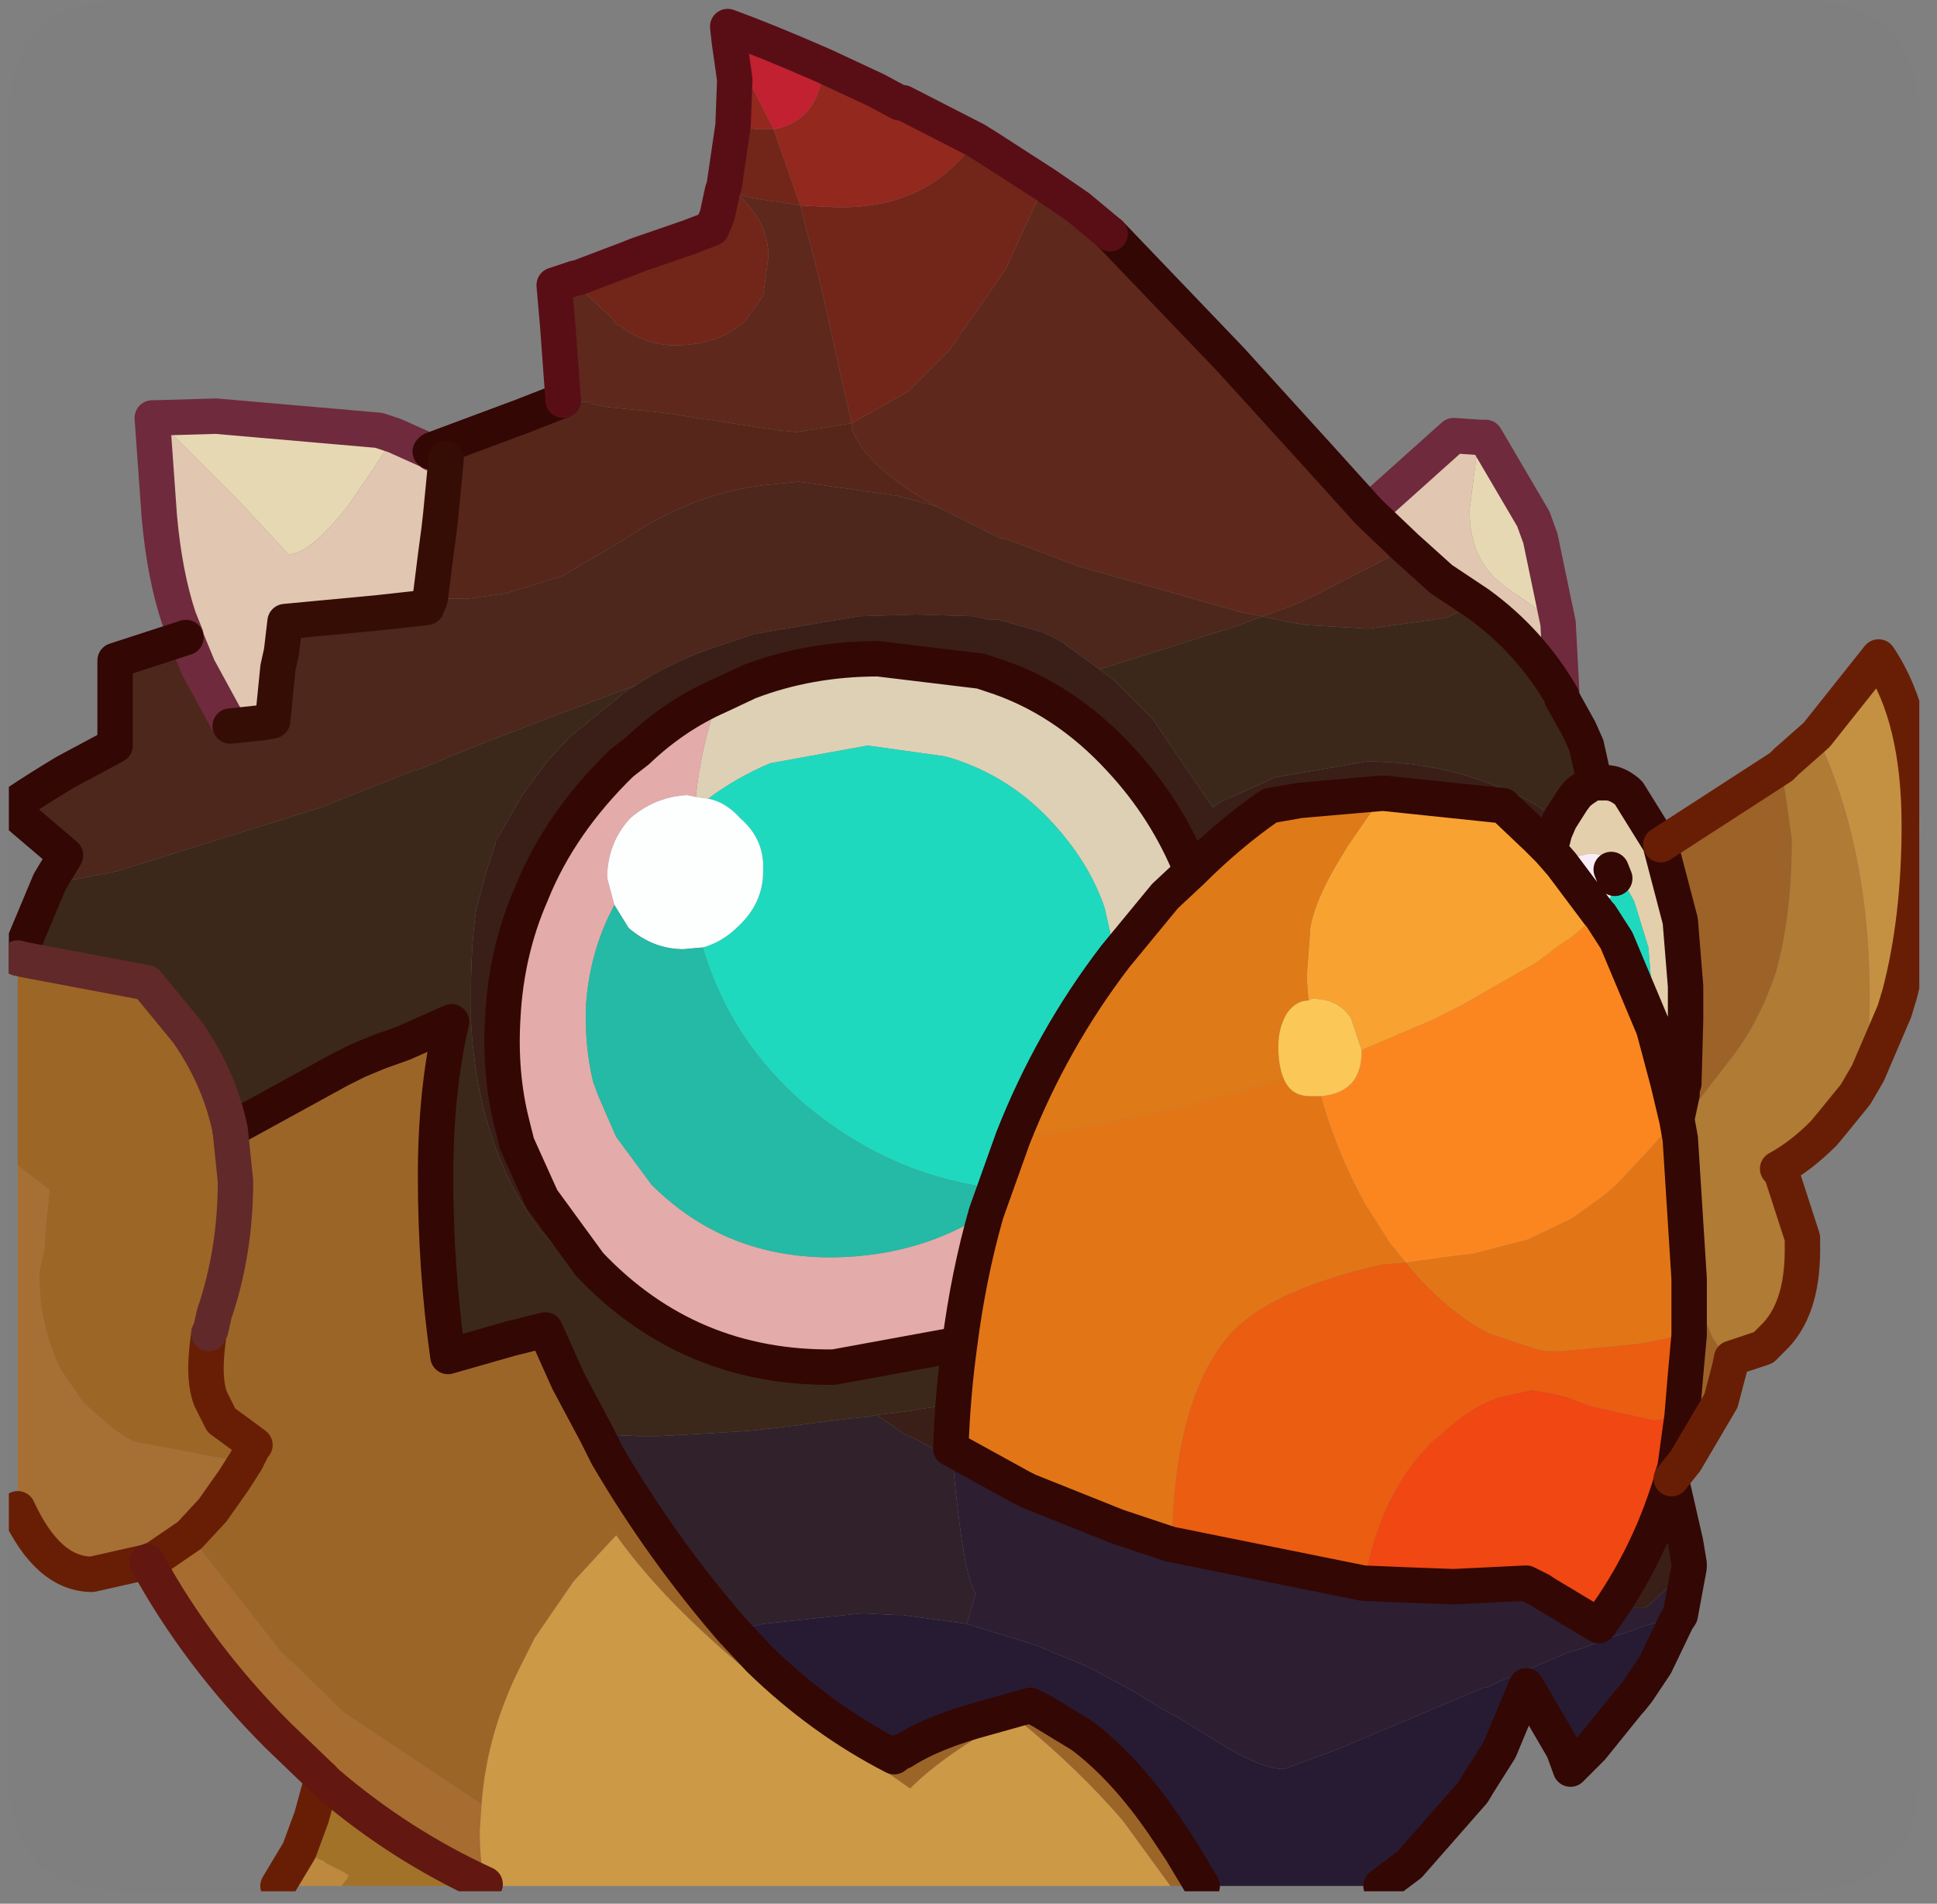 <?xml version="1.0" encoding="UTF-8" standalone="no"?>
<svg xmlns:ffdec="https://www.free-decompiler.com/flash" xmlns:xlink="http://www.w3.org/1999/xlink" ffdec:objectType="frame" height="53.75px" width="54.7px" xmlns="http://www.w3.org/2000/svg">
  <rect width="100%" height="100%" fill="#808080" stroke="none"/>
  <g transform="matrix(1.0, 0.0, 0.0, 1.0, 0.25, 0.0)">
    <clipPath id="clipPath0" transform="matrix(1.0, 0.0, 0.0, 1.0, 0.0, 0.0)">
      <path d="M50.5 0.0 Q53.95 0.0 53.95 3.3 L53.95 50.15 Q53.95 53.4 50.5 53.4 L3.3 53.4 Q0.0 53.4 0.0 50.15 L0.0 3.3 Q0.0 0.0 3.3 0.0 L50.5 0.0" fill="#000000" fill-rule="evenodd" stroke="none"/>
    </clipPath>
    <g clip-path="url(#clipPath0)">
      <use ffdec:characterId="2" height="53.5" transform="matrix(1.0, 0.0, 0.0, 1.0, -0.25, 0.25)" width="54.7" xlink:href="#shape1"/>
    </g>
    <use ffdec:characterId="3" height="53.4" transform="matrix(1.0, 0.0, 0.0, 1.0, 0.0, 0.0)" width="53.95" xlink:href="#shape2"/>
  </g>
  <defs>
    <g id="shape1" transform="matrix(1.0, 0.0, 0.0, 1.0, 0.25, -0.25)">
      <path d="M41.55 12.35 L41.7 12.35 43.05 14.65 43.25 15.2 43.75 17.6 42.3 16.6 42.05 16.4 Q41.25 15.7 41.25 14.4 L41.5 12.45 41.55 12.35 M4.15 11.8 L5.85 11.75 10.45 12.15 10.9 12.3 10.35 13.15 9.6 14.25 Q8.5 15.65 7.9 15.65 L6.5 14.15 4.15 11.8" fill="#e8d9b5" fill-rule="evenodd" stroke="none"/>
      <path d="M41.55 12.35 L41.5 12.45 41.25 14.4 Q41.25 15.7 42.05 16.4 L42.3 16.6 43.75 17.6 43.85 19.5 43.85 19.65 Q42.95 18.1 41.5 17.05 L40.45 16.35 39.45 15.45 38.4 14.45 40.8 12.3 41.55 12.35 M5.0 18.0 L5.0 17.95 4.8 17.45 Q4.4 16.25 4.25 14.6 L4.05 11.8 4.15 11.8 6.5 14.15 7.9 15.65 Q8.5 15.65 9.6 14.25 L10.35 13.15 10.9 12.3 11.9 12.75 11.95 12.8 12.35 12.95 12.2 14.5 12.15 14.95 12.05 15.7 11.9 16.9 11.8 17.15 10.45 17.3 7.8 17.55 7.7 18.4 7.6 18.85 7.45 20.35 7.2 20.4 6.25 20.5 5.35 18.85 5.0 18.0" fill="#e2c7b2" fill-rule="evenodd" stroke="none"/>
      <path d="M1.6 24.15 L0.25 23.0 0.25 22.65 Q0.85 22.25 1.6 21.8 L3.0 21.05 3.0 18.65 5.0 18.0 5.35 18.85 6.25 20.5 7.2 20.4 7.45 20.35 7.6 18.85 7.7 18.4 7.8 17.55 10.45 17.3 11.8 17.15 11.9 16.9 12.2 16.9 13.0 16.9 14.05 16.75 14.7 16.55 15.5 16.3 15.65 16.25 17.35 15.25 Q19.25 13.95 21.3 13.7 L22.3 13.6 25.1 14.0 26.2 14.3 28.0 15.2 28.1 15.2 28.25 15.25 29.85 15.85 30.25 16.0 34.85 17.3 34.9 17.3 35.4 17.4 36.25 17.1 36.8 16.85 38.75 15.85 39.45 15.45 40.45 16.35 41.5 17.05 40.55 17.45 38.4 17.75 36.65 17.65 36.05 17.55 35.4 17.4 34.75 17.65 30.8 18.9 29.7 18.1 29.2 17.85 27.95 17.5 27.7 17.5 27.25 17.4 25.6 17.35 24.0 17.4 21.05 17.9 19.85 18.3 Q18.7 18.7 17.7 19.35 L15.3 20.25 13.35 21.0 12.6 21.3 11.65 21.7 11.45 21.75 8.8 22.8 3.05 24.6 1.75 24.85 1.65 24.85 1.6 24.15" fill="#4d271c" fill-rule="evenodd" stroke="none"/>
      <path d="M43.85 19.65 L43.85 19.7 44.35 20.6 44.55 21.05 44.75 21.95 44.75 22.0 44.75 22.1 Q44.55 22.2 44.3 22.4 L44.15 22.6 43.8 23.15 42.9 22.6 Q40.75 21.5 38.35 21.5 L35.75 21.95 34.55 22.5 Q34.25 22.6 34.0 22.8 L32.3 20.3 31.2 19.2 30.8 18.9 34.75 17.65 35.4 17.4 36.05 17.55 36.65 17.65 38.4 17.75 40.55 17.45 41.5 17.05 Q42.95 18.1 43.85 19.65 M0.25 27.05 L1.15 24.9 1.65 24.85 1.75 24.85 3.05 24.6 8.8 22.8 11.45 21.75 11.65 21.7 12.6 21.3 13.35 21.0 15.3 20.25 17.7 19.35 17.45 19.5 15.85 20.8 15.2 21.5 14.5 22.45 13.75 23.75 13.75 23.8 13.5 24.55 13.2 25.65 Q13.05 26.7 13.05 28.0 L13.05 28.85 Q13.25 32.45 15.05 34.8 L16.7 36.45 17.45 36.95 Q18.7 37.75 20.0 38.2 L21.85 38.65 22.0 38.65 23.65 38.75 24.25 38.75 25.5 38.65 25.75 38.55 26.45 38.45 26.55 39.65 25.65 39.8 25.35 39.85 24.5 39.95 24.3 40.0 23.75 40.05 21.8 40.3 20.9 40.4 20.1 40.45 18.35 40.55 17.8 40.55 16.6 40.5 15.8 39.0 15.15 37.55 14.15 37.8 12.4 38.3 Q12.05 35.85 12.05 33.2 12.05 30.8 12.5 28.85 L11.15 29.45 10.45 29.7 9.85 29.95 9.35 30.2 6.25 31.9 Q5.95 30.45 5.05 29.15 L3.9 27.75 0.45 27.1 0.25 27.05" fill="#3b281a" fill-rule="evenodd" stroke="none"/>
      <path d="M44.75 22.1 L45.1 22.1 Q45.4 22.1 45.7 22.35 L45.75 22.4 46.65 23.85 46.65 23.9 47.2 26.0 47.35 27.85 47.35 28.1 47.35 28.8 47.3 30.6 47.25 30.75 46.85 30.55 46.45 29.05 46.45 28.55 46.4 28.1 46.4 27.95 46.3 26.75 45.9 25.45 45.4 24.55 45.35 24.55 45.25 24.45 45.2 24.4 Q45.1 24.1 44.65 24.1 L44.2 24.2 43.6 23.7 43.65 23.5 43.8 23.15 44.15 22.6 44.3 22.4 Q44.55 22.2 44.75 22.1" fill="#e4d0ad" fill-rule="evenodd" stroke="none"/>
      <path d="M46.95 41.8 L47.35 43.55 47.45 44.15 47.45 44.25 47.3 44.4 47.25 44.45 46.4 45.25 46.2 45.4 46.05 45.4 45.95 45.4 45.6 45.4 45.25 45.4 45.35 45.25 Q46.4 43.65 46.95 41.8 M43.8 23.15 L43.65 23.5 43.6 23.7 43.5 24.0 43.15 23.65 42.2 22.75 38.85 22.4 38.75 22.4 36.45 22.6 35.6 22.75 Q34.45 23.55 33.4 24.6 32.7 22.85 31.4 21.45 29.8 19.7 27.75 19.05 L27.45 18.95 24.55 18.6 Q22.6 18.6 20.9 19.25 L20.05 19.65 Q18.8 20.2 17.75 21.2 L17.3 21.55 Q15.55 23.25 14.75 25.25 14.05 26.85 13.95 28.7 13.85 30.3 14.2 31.7 L14.35 32.3 15.05 33.85 16.4 35.7 Q19.2 38.65 23.3 38.6 L26.85 37.95 Q26.65 39.4 26.6 40.9 L28.6 42.0 26.65 41.2 25.55 40.6 25.3 40.5 24.5 39.95 25.35 39.85 25.65 39.8 26.55 39.65 26.45 38.45 25.75 38.55 25.5 38.65 24.25 38.75 23.65 38.75 22.0 38.65 21.85 38.65 20.0 38.2 Q18.7 37.75 17.45 36.95 L16.7 36.45 15.05 34.8 Q13.25 32.45 13.05 28.85 L13.05 28.0 Q13.05 26.7 13.2 25.65 L13.5 24.55 13.75 23.8 13.75 23.75 14.5 22.45 15.2 21.5 15.85 20.8 17.45 19.5 17.7 19.35 Q18.7 18.7 19.85 18.3 L21.05 17.9 24.0 17.4 25.6 17.35 27.25 17.4 27.7 17.5 27.95 17.5 29.2 17.85 29.7 18.1 30.8 18.9 31.2 19.2 32.3 20.3 34.0 22.8 Q34.25 22.6 34.55 22.5 L35.75 21.95 38.35 21.5 Q40.75 21.5 42.9 22.6 L43.8 23.15 M39.45 44.75 L40.8 44.8 42.85 44.7 43.25 44.9 43.4 45.0 43.9 45.3 43.7 45.3 43.45 45.25 42.95 45.2 42.25 45.15 42.05 45.1 41.05 45.0 40.05 44.85 39.45 44.75" fill="#3a1f18" fill-rule="evenodd" stroke="none"/>
      <path d="M38.85 22.4 L42.2 22.75 43.15 23.65 43.5 24.0 43.85 24.4 44.9 25.8 44.85 25.85 44.15 26.45 43.85 26.65 43.7 26.75 43.45 26.95 43.1 27.2 41.0 28.4 40.2 28.8 38.2 29.65 37.9 28.75 Q37.55 28.2 36.8 28.2 L36.7 28.25 36.65 27.6 36.75 26.25 36.75 26.2 Q36.9 25.35 37.65 24.15 L37.8 23.9 38.35 23.1 38.85 22.4" fill="#f9a331" fill-rule="evenodd" stroke="none"/>
      <path d="M43.6 23.7 L44.2 24.2 44.15 24.2 43.85 24.4 43.5 24.0 43.6 23.7 M31.25 27.0 L30.95 25.65 Q30.5 24.3 29.35 23.1 28.2 21.9 26.6 21.4 L26.4 21.35 24.25 21.05 21.5 21.55 Q20.55 21.95 19.75 22.55 L19.4 22.5 Q19.55 21.05 20.05 19.65 L20.9 19.25 Q22.6 18.6 24.55 18.6 L27.45 18.95 27.75 19.05 Q29.8 19.7 31.4 21.45 32.7 22.85 33.4 24.6 L32.65 25.3 31.25 27.0" fill="#dfd1b6" fill-rule="evenodd" stroke="none"/>
      <path d="M44.2 24.2 L44.65 24.1 Q45.1 24.1 45.2 24.4 L45.25 24.45 45.25 24.55 45.35 24.8 45.3 25.2 44.95 25.85 44.9 25.8 44.95 25.85 44.85 25.85 44.9 25.8 43.85 24.4 44.15 24.2 44.2 24.2" fill="#f9eff8" fill-rule="evenodd" stroke="none"/>
      <path d="M45.25 24.45 L45.35 24.55 45.4 24.55 45.9 25.45 46.3 26.75 46.4 27.95 46.4 28.1 46.45 28.55 46.45 29.05 45.4 26.55 44.85 25.85 44.95 25.85 45.4 26.55 44.95 25.85 45.3 25.2 45.35 24.8 45.25 24.55 45.25 24.45 M19.6 26.75 Q20.15 26.6 20.6 26.15 21.3 25.5 21.3 24.6 21.35 23.7 20.65 23.1 20.25 22.65 19.75 22.55 20.55 21.95 21.5 21.55 L24.25 21.05 26.4 21.35 26.6 21.4 Q28.2 21.9 29.35 23.1 30.5 24.3 30.95 25.65 L31.25 27.0 Q29.45 29.35 28.35 32.15 L27.85 33.55 Q24.9 33.2 22.5 31.2 20.35 29.35 19.6 26.75" fill="#1fdabf" fill-rule="evenodd" stroke="none"/>
      <path d="M50.05 21.65 L50.2 21.5 51.05 20.75 Q52.5 23.8 52.55 27.85 L52.55 28.35 52.5 30.3 52.15 30.9 51.5 31.7 51.25 32.0 Q50.6 32.65 49.95 33.0 L50.05 33.1 50.65 34.95 50.65 35.3 Q50.65 37.0 49.8 37.8 L49.55 38.05 48.65 38.35 48.6 38.6 48.3 38.05 48.1 37.75 47.45 36.1 47.2 32.15 Q47.3 31.65 47.55 31.25 L47.7 31.1 48.0 30.7 48.7 29.8 Q49.45 28.8 49.9 27.45 50.35 25.85 50.35 23.7 L50.15 22.3 50.05 21.65" fill="#b07b35" fill-rule="evenodd" stroke="none"/>
      <path d="M46.65 23.85 L50.05 21.65 50.15 22.3 50.35 23.7 Q50.35 25.85 49.9 27.45 49.45 28.8 48.7 29.8 L48.0 30.7 47.7 31.1 47.55 31.25 Q47.3 31.65 47.2 32.15 L47.1 31.6 47.25 30.9 47.25 30.75 47.3 30.6 47.35 28.8 47.35 28.1 47.35 27.85 47.2 26.0 46.65 23.9 46.65 23.85 M48.6 38.6 L48.35 39.55 47.35 41.25 46.95 41.75 47.05 41.45 47.25 40.0 47.35 38.8 47.45 37.7 47.45 37.1 47.45 36.1 48.1 37.75 48.3 38.05 48.6 38.6" fill="#9d6228" fill-rule="evenodd" stroke="none"/>
      <path d="M51.05 20.75 L52.8 18.55 Q53.95 20.25 53.95 23.3 53.95 25.95 53.4 28.05 L53.25 28.55 52.5 30.3 52.55 28.35 52.55 27.85 Q52.5 23.8 51.05 20.75" fill="#c59243" fill-rule="evenodd" stroke="none"/>
      <path d="M46.85 30.55 L47.25 30.75 47.25 30.9 47.1 31.6 46.85 30.55 M19.4 22.5 L19.15 22.45 Q18.25 22.5 17.55 23.1 16.95 23.75 16.9 24.65 L16.9 24.8 17.1 25.55 16.95 25.85 Q16.4 27.0 16.3 28.35 16.25 29.5 16.5 30.55 L16.65 30.95 17.15 32.1 18.15 33.45 Q20.25 35.55 23.35 35.5 25.75 35.45 27.6 34.25 27.1 36.0 26.85 37.95 L23.3 38.6 Q19.2 38.65 16.4 35.7 L15.05 33.85 14.35 32.3 14.2 31.7 Q13.85 30.3 13.95 28.7 14.05 26.85 14.75 25.25 15.55 23.25 17.3 21.55 L17.75 21.2 Q18.8 20.2 20.05 19.65 19.55 21.05 19.4 22.5" fill="#e4acab" fill-rule="evenodd" stroke="none"/>
      <path d="M46.45 29.05 L46.85 30.55 47.1 31.6 46.15 32.65 45.4 33.45 45.05 33.75 44.15 34.4 42.9 35.0 42.7 35.05 41.35 35.4 40.9 35.45 39.45 35.65 39.0 35.1 38.3 34.0 Q37.5 32.55 37.05 30.95 38.2 30.85 38.2 29.7 L38.2 29.65 40.2 28.8 41.0 28.4 43.1 27.2 43.45 26.95 43.7 26.75 43.85 26.65 44.15 26.45 44.85 25.85 45.4 26.55 46.45 29.05" fill="#fc8720" fill-rule="evenodd" stroke="none"/>
      <path d="M47.2 32.15 L47.45 36.1 47.45 37.1 47.45 37.7 47.0 37.75 46.25 37.9 45.95 37.95 43.85 38.15 43.7 38.15 43.45 38.15 43.15 38.1 41.8 37.65 Q40.55 37.0 39.45 35.65 L40.9 35.45 41.35 35.4 42.7 35.05 42.9 35.0 44.15 34.4 45.05 33.75 45.4 33.45 46.15 32.65 47.1 31.6 47.2 32.15 M37.05 30.95 Q37.5 32.55 38.3 34.0 L39.0 35.1 39.45 35.65 38.8 35.7 38.35 35.8 Q35.6 36.5 34.55 37.6 32.95 39.35 32.85 43.35 L32.8 43.6 31.3 43.1 28.8 42.1 28.6 42.0 26.6 40.9 Q26.65 39.4 26.85 37.95 27.1 36.0 27.6 34.25 L27.85 33.55 28.35 32.15 29.95 31.9 33.35 31.2 36.0 30.45 Q36.2 30.95 36.75 30.95 L37.05 30.95" fill="#e37617" fill-rule="evenodd" stroke="none"/>
      <path d="M47.45 37.7 L47.35 38.8 47.25 40.0 46.45 40.1 44.65 39.7 44.0 39.45 43.6 39.35 43.0 39.25 42.1 39.45 Q41.3 39.7 40.45 40.5 L40.25 40.65 Q38.75 42.1 38.3 44.55 L38.25 44.7 32.8 43.6 32.85 43.35 Q32.95 39.35 34.55 37.6 35.6 36.5 38.35 35.8 L38.8 35.7 39.45 35.65 Q40.55 37.0 41.8 37.65 L43.15 38.1 43.45 38.15 43.7 38.15 43.85 38.15 45.95 37.95 46.25 37.9 47.0 37.75 47.45 37.7" fill="#ec5d11" fill-rule="evenodd" stroke="none"/>
      <path d="M46.95 41.75 L46.95 41.8 Q46.4 43.65 45.35 45.25 L45.25 45.4 44.9 45.9 43.9 45.3 43.4 45.0 43.25 44.9 42.85 44.7 40.8 44.8 39.45 44.75 38.25 44.7 38.3 44.55 Q38.75 42.1 40.25 40.65 L40.45 40.5 Q41.3 39.7 42.1 39.45 L43.0 39.25 43.6 39.35 44.0 39.45 44.65 39.7 46.45 40.1 47.25 40.0 47.05 41.45 46.95 41.75" fill="#f14713" fill-rule="evenodd" stroke="none"/>
      <path d="M47.45 44.25 L47.2 45.6 47.1 45.65 46.4 45.85 46.05 45.95 45.95 46.0 45.65 46.1 45.2 46.25 44.95 46.35 44.4 46.55 44.05 46.65 42.75 47.2 42.4 47.35 42.15 47.45 41.75 47.65 41.65 47.65 39.75 48.45 37.5 49.4 36.0 49.95 Q35.4 49.95 34.25 49.25 L32.95 48.45 32.65 48.3 31.75 47.75 30.45 47.05 29.0 46.45 27.05 45.85 27.3 45.0 Q26.95 44.5 26.65 41.2 L28.6 42.0 28.8 42.1 31.3 43.1 32.8 43.6 38.25 44.7 39.45 44.75 40.05 44.85 41.05 45.0 42.05 45.1 42.25 45.15 42.95 45.2 43.45 45.25 43.7 45.3 43.9 45.3 44.9 45.9 45.25 45.4 45.6 45.4 45.95 45.4 46.05 45.4 46.2 45.4 46.4 45.25 47.25 44.45 47.3 44.4 47.45 44.25" fill="#2d1e31" fill-rule="evenodd" stroke="none"/>
      <path d="M47.2 45.6 L47.1 45.75 46.5 47.0 46.0 47.75 45.8 48.0 45.75 48.05 44.7 49.35 44.1 49.95 43.9 49.4 42.85 47.6 42.1 49.4 41.5 50.35 41.35 50.6 39.55 52.65 38.75 53.25 33.7 53.25 33.1 52.25 32.7 51.65 32.6 51.5 Q31.5 49.9 30.3 49.0 L29.15 48.3 28.85 48.15 27.6 48.5 Q26.1 48.9 25.25 49.45 L25.2 49.45 25.0 49.6 Q22.95 48.55 21.2 46.85 L20.5 46.1 20.45 46.05 21.3 45.85 24.1 45.55 25.05 45.6 25.25 45.6 27.05 45.85 29.0 46.45 30.45 47.05 31.75 47.75 32.65 48.3 32.95 48.45 34.25 49.25 Q35.4 49.95 36.0 49.95 L37.5 49.4 39.75 48.45 41.65 47.65 41.75 47.65 42.15 47.45 42.4 47.35 42.75 47.2 44.05 46.65 44.4 46.55 44.95 46.35 45.2 46.25 45.65 46.1 45.95 46.0 46.05 45.95 46.4 45.85 47.1 45.65 47.2 45.6" fill="#271b33" fill-rule="evenodd" stroke="none"/>
      <path d="M15.65 11.25 L15.5 9.2 15.4 8.05 16.0 7.85 16.0 7.9 16.35 8.35 17.05 9.0 17.15 9.15 17.25 9.2 Q18.0 9.75 18.8 9.75 20.05 9.75 20.8 9.05 L21.3 8.35 21.45 7.25 Q21.45 6.3 20.65 5.55 L20.6 5.5 21.05 5.6 22.35 5.8 22.5 6.4 22.65 6.95 22.95 8.15 23.55 10.85 23.8 11.95 22.25 12.2 21.75 12.15 21.4 12.1 18.45 11.65 16.95 11.5 16.45 11.4 16.4 11.35 16.15 11.35 15.65 11.25 M29.25 5.2 L30.2 5.85 31.1 6.6 34.5 10.15 37.0 12.9 38.4 14.45 39.45 15.45 38.75 15.85 36.8 16.85 36.25 17.1 35.4 17.4 34.9 17.3 34.85 17.3 30.25 16.0 29.85 15.85 28.25 15.25 28.1 15.2 28.0 15.2 26.2 14.3 Q24.2 13.2 23.8 12.1 L23.8 11.95 25.4 11.05 26.55 9.9 28.15 7.6 29.25 5.2" fill="#5e281c" fill-rule="evenodd" stroke="none"/>
      <path d="M16.0 7.85 L16.05 7.85 Q16.7 7.6 17.5 7.3 L17.75 7.2 19.2 6.7 19.85 6.45 20.0 6.1 20.15 5.4 20.55 5.5 20.2 5.25 20.45 3.55 21.15 3.65 21.6 3.65 22.35 5.8 23.35 5.85 23.65 5.85 Q26.05 5.8 27.3 3.95 L27.7 4.2 29.25 5.2 28.15 7.6 26.55 9.9 25.4 11.05 23.8 11.95 23.55 10.85 22.95 8.15 22.65 6.95 22.5 6.4 22.35 5.8 21.05 5.6 20.6 5.5 20.65 5.55 Q21.45 6.3 21.45 7.25 L21.3 8.35 20.8 9.05 Q20.05 9.75 18.8 9.75 18.0 9.75 17.25 9.2 L17.15 9.15 17.05 9.0 16.35 8.35 16.0 7.9 16.0 7.85" fill="#722619" fill-rule="evenodd" stroke="none"/>
      <path d="M20.45 3.55 L20.5 2.25 20.35 1.2 21.6 3.65 Q22.9 3.4 23.0 1.85 L24.5 2.55 25.15 2.9 25.25 2.9 27.3 3.95 Q26.05 5.8 23.65 5.85 L23.35 5.85 22.35 5.8 21.6 3.65 21.15 3.65 20.45 3.55" fill="#94281e" fill-rule="evenodd" stroke="none"/>
      <path d="M20.35 1.2 L20.3 0.75 Q21.4 1.15 23.0 1.85 22.9 3.4 21.6 3.65 L20.35 1.2" fill="#c22131" fill-rule="evenodd" stroke="none"/>
      <path d="M11.9 12.75 L11.95 12.7 14.5 11.75 15.65 11.3 15.65 11.25 16.15 11.35 16.4 11.35 16.45 11.4 16.95 11.5 18.45 11.65 21.4 12.1 21.75 12.15 22.25 12.2 23.8 11.95 23.8 12.1 Q24.2 13.2 26.2 14.3 L25.1 14.0 22.3 13.6 21.3 13.7 Q19.25 13.95 17.35 15.25 L15.65 16.25 15.5 16.3 14.7 16.55 14.05 16.75 13.0 16.9 12.2 16.9 11.9 16.9 12.05 15.7 12.15 14.95 12.2 14.5 12.35 12.95 11.95 12.8 11.9 12.75" fill="#56261a" fill-rule="evenodd" stroke="none"/>
      <path d="M19.75 22.55 Q20.25 22.65 20.65 23.1 21.35 23.7 21.3 24.6 21.3 25.5 20.6 26.15 20.15 26.6 19.6 26.75 L19.05 26.8 Q18.2 26.8 17.5 26.2 L17.1 25.55 16.9 24.8 16.9 24.65 Q16.95 23.75 17.55 23.1 18.25 22.5 19.15 22.45 L19.4 22.5 19.75 22.55" fill="#feffff" fill-rule="evenodd" stroke="none"/>
      <path d="M28.35 32.15 Q29.45 29.35 31.25 27.0 L32.65 25.3 33.4 24.6 Q34.45 23.55 35.6 22.75 L36.45 22.6 38.75 22.4 38.85 22.4 38.35 23.1 37.8 23.9 37.65 24.15 Q36.9 25.35 36.75 26.2 L36.75 26.25 36.65 27.6 36.7 28.25 Q36.35 28.25 36.1 28.6 35.85 29.0 35.85 29.55 35.85 30.1 36.0 30.45 L33.35 31.2 29.95 31.9 28.35 32.15" fill="#e07a18" fill-rule="evenodd" stroke="none"/>
      <path d="M19.6 26.75 Q20.35 29.35 22.5 31.2 24.9 33.2 27.85 33.55 L27.6 34.25 Q25.75 35.45 23.35 35.5 20.25 35.55 18.15 33.45 L17.15 32.1 16.65 30.95 16.5 30.55 Q16.25 29.5 16.3 28.35 16.4 27.0 16.95 25.85 L17.1 25.55 17.5 26.2 Q18.2 26.8 19.05 26.8 L19.6 26.75" fill="#24bba6" fill-rule="evenodd" stroke="none"/>
      <path d="M33.7 53.25 L32.8 53.25 31.45 51.4 Q30.2 49.95 28.55 48.6 L28.4 48.45 Q26.45 49.5 25.45 50.5 L21.95 48.05 Q18.75 45.6 17.15 43.35 L15.95 44.65 14.85 46.25 14.55 46.85 Q13.5 48.85 13.35 50.95 L9.45 48.35 9.05 47.95 7.65 46.6 5.1 43.35 5.75 42.65 6.35 41.8 6.7 41.25 6.9 40.85 6.95 40.8 6.75 40.65 6.0 40.1 5.7 39.5 Q5.5 39.0 5.6 38.05 L5.65 37.65 5.7 37.55 5.8 37.1 Q6.4 35.35 6.4 33.35 L6.25 31.9 9.35 30.2 9.85 29.95 10.45 29.7 11.15 29.45 12.5 28.85 Q12.05 30.8 12.05 33.2 12.05 35.85 12.4 38.3 L14.15 37.8 15.15 37.55 15.8 39.0 16.6 40.5 16.9 41.1 Q18.45 43.75 20.45 46.05 L20.5 46.1 21.2 46.85 Q22.95 48.55 25.0 49.6 L25.2 49.45 25.25 49.45 Q26.1 48.9 27.6 48.5 L28.85 48.15 29.15 48.3 30.3 49.0 Q31.5 49.9 32.6 51.5 L32.7 51.65 33.1 52.25 33.7 53.25" fill="#9d6528" fill-rule="evenodd" stroke="none"/>
      <path d="M0.25 32.9 L0.25 27.05 0.45 27.1 3.9 27.75 5.05 29.15 Q5.95 30.45 6.25 31.9 L6.4 33.35 Q6.4 35.35 5.8 37.1 L5.7 37.55 5.65 37.65 5.6 38.05 Q5.5 39.0 5.7 39.5 L6.0 40.1 6.75 40.65 6.95 40.8 6.9 40.85 6.7 41.25 6.4 41.25 3.5 40.7 2.95 40.35 2.1 39.6 1.45 38.65 Q1.05 37.8 0.9 36.8 L0.85 35.95 1.0 35.3 1.05 34.55 1.1 34.1 1.15 33.6 0.25 32.9" fill="#9d6626" fill-rule="evenodd" stroke="none"/>
      <path d="M3.9 44.1 L2.35 44.45 Q1.1 44.45 0.25 42.6 L0.25 32.9 1.15 33.6 1.1 34.1 1.05 34.55 1.0 35.3 0.85 35.95 0.9 36.8 Q1.05 37.8 1.45 38.65 L2.1 39.6 2.95 40.35 3.5 40.7 6.4 41.25 6.7 41.25 6.35 41.8 5.75 42.65 5.1 43.35 4.15 44.0 3.9 44.1" fill="#a76f34" fill-rule="evenodd" stroke="none"/>
      <path d="M9.4 53.25 L7.6 53.25 8.2 52.25 8.9 52.55 8.95 52.6 9.45 52.85 9.6 52.95 9.55 53.05 9.4 53.25" fill="#be8a3e" fill-rule="evenodd" stroke="none"/>
      <path d="M8.85 50.2 L7.6 49.0 Q5.35 46.75 3.9 44.1 L4.15 44.0 5.1 43.35 7.65 46.6 9.05 47.95 9.45 48.35 13.35 50.95 13.3 51.7 Q13.3 52.55 13.45 53.2 11.05 52.1 9.0 50.35 L8.85 50.2" fill="#a86c30" fill-rule="evenodd" stroke="none"/>
      <path d="M24.5 39.95 L25.3 40.5 25.55 40.6 26.65 41.2 Q26.95 44.5 27.3 45.0 L27.05 45.85 25.25 45.6 25.05 45.6 24.1 45.55 21.3 45.85 20.45 46.05 Q18.45 43.75 16.9 41.1 L16.6 40.5 17.8 40.55 18.35 40.55 20.1 40.45 20.9 40.4 21.8 40.3 23.75 40.05 24.3 40.0 24.5 39.95" fill="#31212b" fill-rule="evenodd" stroke="none"/>
      <path d="M32.8 53.25 L13.55 53.25 13.45 53.2 Q13.3 52.55 13.3 51.7 L13.35 50.95 Q13.5 48.85 14.55 46.85 L14.85 46.25 15.95 44.65 17.15 43.35 Q18.75 45.6 21.95 48.05 L25.45 50.5 Q26.45 49.5 28.4 48.45 L28.55 48.6 Q30.2 49.95 31.45 51.4 L32.8 53.25" fill="#cd9a47" fill-rule="evenodd" stroke="none"/>
      <path d="M36.7 28.25 L36.8 28.2 Q37.55 28.2 37.9 28.75 L38.2 29.65 38.2 29.7 Q38.2 30.85 37.05 30.95 L36.75 30.95 Q36.2 30.95 36.0 30.45 35.85 30.1 35.85 29.55 35.85 29.0 36.1 28.6 36.35 28.25 36.7 28.25" fill="#fcc958" fill-rule="evenodd" stroke="none"/>
      <path d="M13.55 53.25 L9.4 53.25 9.55 53.05 9.6 52.95 9.45 52.85 8.95 52.6 8.9 52.55 8.2 52.25 8.55 51.3 8.85 50.2 9.0 50.35 Q11.05 52.1 13.45 53.2 L13.55 53.25" fill="#a27228" fill-rule="evenodd" stroke="none"/>
      <path d="M43.75 17.6 L43.25 15.2 43.05 14.65 41.7 12.35 41.55 12.35 40.8 12.3 38.4 14.45 M43.75 17.6 L43.85 19.5 43.85 19.65 M5.0 18.0 L5.0 17.95 4.8 17.45 Q4.4 16.25 4.25 14.6 L4.05 11.8 4.15 11.8 5.85 11.75 10.45 12.15 10.9 12.3 11.9 12.75 11.95 12.8 12.35 12.95 M6.25 20.5 L5.35 18.85 5.0 18.0" fill="none" stroke="#6f2a3d" stroke-linecap="round" stroke-linejoin="round" stroke-width="1.0"/>
      <path d="M43.85 19.65 L43.85 19.7 44.35 20.6 44.55 21.05 44.75 21.95 44.75 22.0 44.75 22.1 45.1 22.1 Q45.4 22.1 45.7 22.35 L45.75 22.4 46.65 23.85 46.65 23.9 47.2 26.0 47.35 27.85 47.35 28.1 47.35 28.8 47.3 30.6 47.25 30.75 47.25 30.9 47.1 31.6 47.2 32.15 47.45 36.1 47.45 37.1 47.45 37.7 47.35 38.8 47.25 40.0 47.05 41.45 46.95 41.75 46.95 41.8 47.35 43.55 47.45 44.15 47.45 44.25 47.2 45.6 47.1 45.75 46.5 47.0 46.0 47.75 45.8 48.0 45.75 48.05 44.7 49.35 44.1 49.95 43.9 49.4 42.85 47.6 42.1 49.4 41.5 50.35 41.35 50.6 39.55 52.65 38.75 53.25 M0.25 27.05 L1.15 24.9 1.6 24.15 0.25 23.0 M0.25 22.65 Q0.85 22.25 1.6 21.8 L3.0 21.05 3.0 18.65 5.0 18.0 M11.9 12.75 L11.95 12.7 14.5 11.75 15.65 11.3 M31.1 6.6 L34.5 10.15 37.0 12.9 38.4 14.45 39.45 15.45 40.45 16.35 41.5 17.05 Q42.95 18.1 43.85 19.65 M44.75 22.1 Q44.55 22.2 44.3 22.4 L44.15 22.6 43.8 23.15 43.65 23.5 43.6 23.7 43.5 24.0 43.85 24.4 44.9 25.8 44.95 25.85 45.4 26.55 46.45 29.05 46.85 30.55 47.1 31.6 M38.85 22.4 L42.2 22.75 43.15 23.65 43.5 24.0 M45.35 24.8 L45.25 24.55 M43.9 45.3 L43.4 45.0 43.25 44.9 42.85 44.7 40.8 44.8 39.45 44.75 38.25 44.7 32.8 43.6 31.3 43.1 28.8 42.1 28.6 42.0 26.6 40.9 Q26.65 39.4 26.85 37.95 L23.3 38.6 Q19.2 38.65 16.4 35.7 L15.05 33.85 14.35 32.3 14.2 31.7 Q13.85 30.3 13.95 28.7 14.05 26.85 14.75 25.25 15.55 23.25 17.3 21.55 L17.75 21.2 Q18.8 20.2 20.05 19.65 L20.9 19.25 Q22.6 18.6 24.55 18.6 L27.45 18.95 27.75 19.05 Q29.8 19.7 31.4 21.45 32.7 22.85 33.4 24.6 34.45 23.55 35.6 22.75 L36.45 22.6 38.75 22.4 38.85 22.4 M43.9 45.3 L44.9 45.9 45.25 45.4 45.35 45.25 Q46.4 43.65 46.95 41.8 M27.85 33.55 L28.35 32.15 Q29.45 29.35 31.25 27.0 L32.65 25.3 33.4 24.6 M16.6 40.5 L15.8 39.0 15.15 37.55 14.15 37.8 12.4 38.3 Q12.05 35.85 12.05 33.2 12.05 30.8 12.5 28.85 L11.15 29.45 10.45 29.7 9.85 29.95 9.35 30.2 6.25 31.9 M20.45 46.05 Q18.45 43.75 16.9 41.1 L16.6 40.5 M27.6 34.25 L27.85 33.55 M33.7 53.25 L33.1 52.25 32.7 51.65 32.6 51.5 Q31.5 49.9 30.3 49.0 L29.15 48.3 28.85 48.15 27.6 48.5 Q26.1 48.9 25.25 49.45 L25.2 49.45 25.0 49.6 Q22.95 48.55 21.2 46.85 L20.5 46.1 20.45 46.05 M26.85 37.95 Q27.1 36.0 27.6 34.25" fill="none" stroke="#330704" stroke-linecap="round" stroke-linejoin="round" stroke-width="1.0"/>
      <path d="M46.65 23.85 L50.05 21.65 50.2 21.5 51.05 20.75 52.8 18.55 Q53.95 20.25 53.95 23.3 53.95 25.95 53.4 28.05 L53.25 28.55 52.5 30.3 52.15 30.9 51.5 31.7 51.25 32.0 Q50.6 32.65 49.95 33.0 L50.05 33.1 50.65 34.95 50.65 35.3 Q50.65 37.0 49.8 37.8 L49.55 38.05 48.65 38.35 48.6 38.6 48.35 39.55 47.35 41.25 46.95 41.75 M7.6 53.25 L8.2 52.25 8.55 51.3 8.85 50.2 M3.9 44.1 L2.35 44.45 Q1.1 44.45 0.25 42.6 M5.65 37.65 L5.6 38.05 Q5.5 39.0 5.7 39.5 L6.0 40.1 6.75 40.65 6.95 40.8 6.9 40.85 6.7 41.25 6.35 41.8 5.75 42.65 5.1 43.35 4.15 44.0 3.9 44.1" fill="none" stroke="#681e05" stroke-linecap="round" stroke-linejoin="round" stroke-width="1.0"/>
      <path d="M15.65 11.3 L15.65 11.25 15.5 9.2 15.4 8.05 16.0 7.85 16.05 7.85 Q16.7 7.6 17.5 7.3 L17.75 7.2 19.2 6.7 19.85 6.45 20.0 6.1 20.15 5.4 20.2 5.25 20.45 3.55 20.5 2.25 20.35 1.2 20.3 0.75 Q21.4 1.15 23.0 1.85 L24.5 2.55 25.15 2.9 25.25 2.9 27.3 3.95 27.7 4.2 29.25 5.2 30.2 5.85 31.1 6.6" fill="none" stroke="#590e15" stroke-linecap="round" stroke-linejoin="round" stroke-width="1.0"/>
      <path d="M11.9 16.9 L11.8 17.15 10.45 17.3 7.8 17.55 7.7 18.4 7.6 18.85 7.45 20.35 7.2 20.4 6.25 20.5 M11.9 16.9 L12.05 15.7 12.15 14.95 12.2 14.5 12.35 12.95" fill="none" stroke="#350d05" stroke-linecap="round" stroke-linejoin="round" stroke-width="1.0"/>
      <path d="M6.25 31.9 L6.4 33.35 Q6.4 35.35 5.8 37.1 L5.7 37.55 5.65 37.65 M0.25 27.05 L0.45 27.1 3.9 27.75 5.05 29.15 Q5.95 30.45 6.25 31.9" fill="none" stroke="#61292a" stroke-linecap="round" stroke-linejoin="round" stroke-width="1.0"/>
      <path d="M8.85 50.2 L7.6 49.0 Q5.35 46.75 3.9 44.1 M13.45 53.2 Q11.05 52.1 9.0 50.35 L8.85 50.2" fill="none" stroke="#621711" stroke-linecap="round" stroke-linejoin="round" stroke-width="1.0"/>
    </g>
    <g id="shape2" transform="matrix(1.0, 0.0, 0.0, 1.0, 0.0, 0.0)">
      <path d="M50.5 0.0 Q53.95 0.0 53.95 3.3 L53.95 50.15 Q53.95 53.4 50.5 53.4 L3.3 53.4 Q0.0 53.4 0.0 50.15 L0.0 3.3 Q0.0 0.0 3.3 0.0 L50.5 0.0" fill="#000000" fill-opacity="0.004" fill-rule="evenodd" stroke="none"/>
    </g>
  </defs>
</svg>
